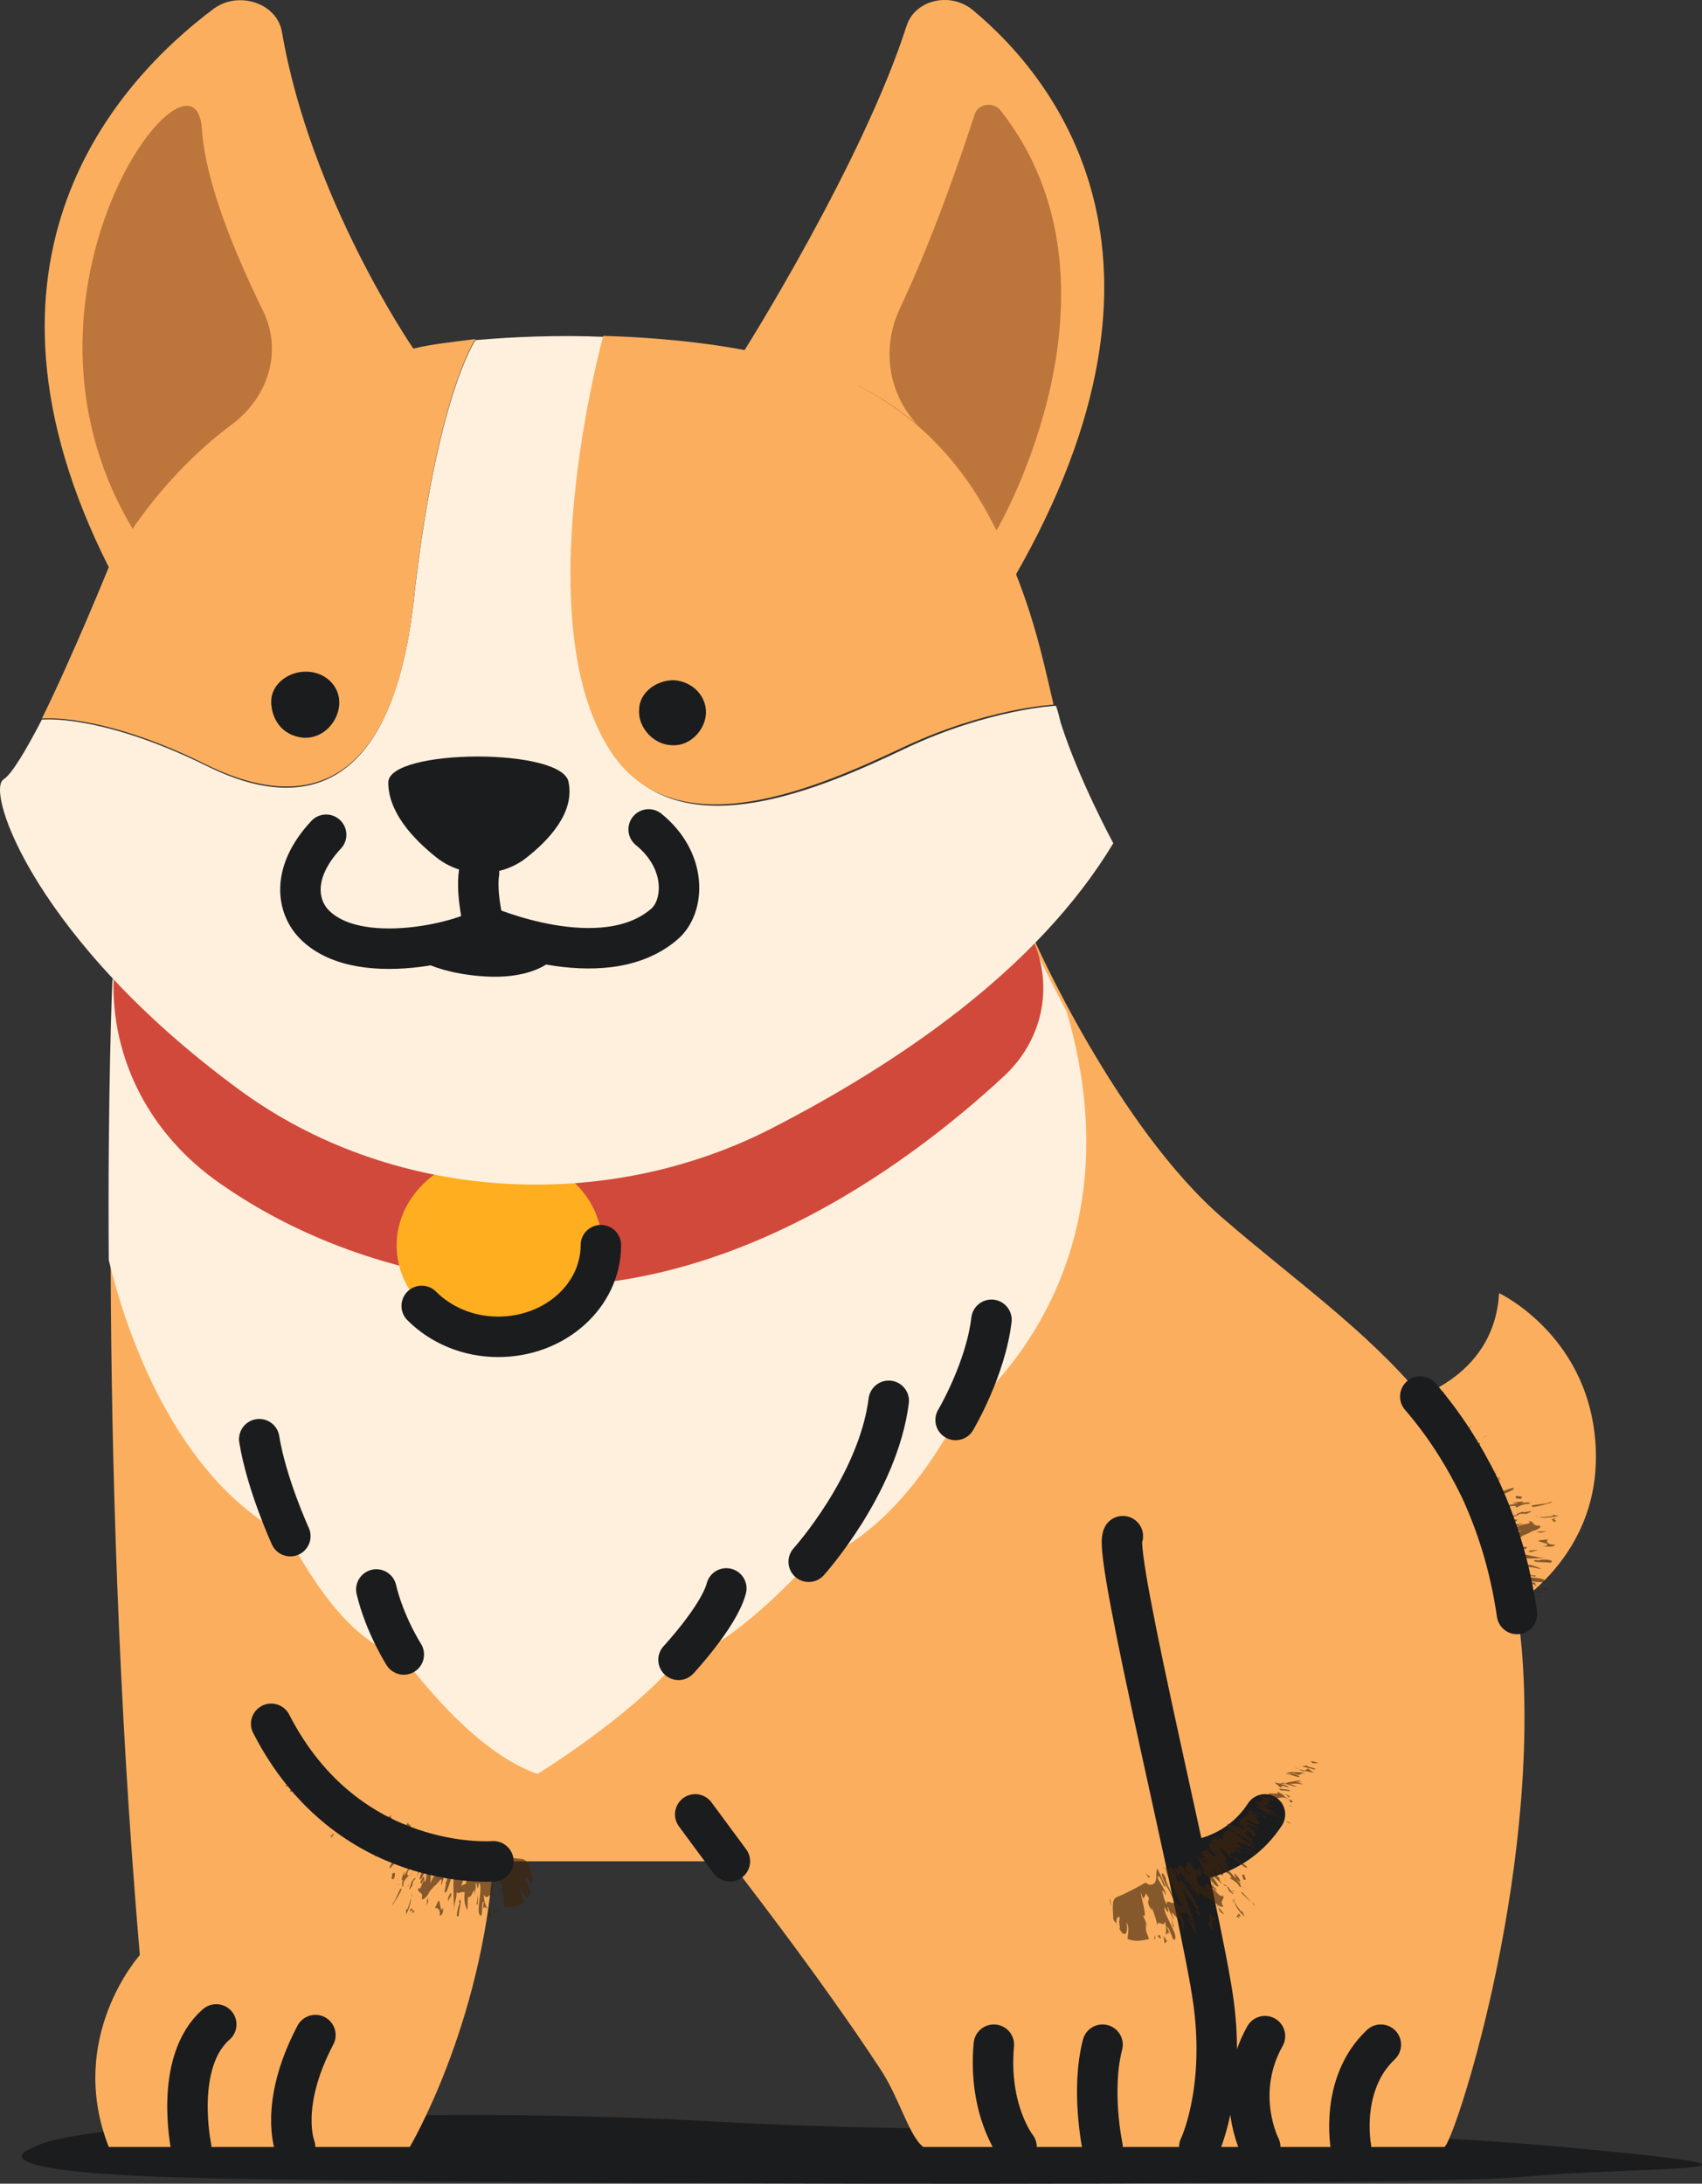 <svg width="53" height="68" viewBox="0 0 53 68" fill="none" xmlns="http://www.w3.org/2000/svg">
<rect x="0" y="0" width="53" height="68" fill="#333333" stroke="none"/>
<path d="M1.081 66.857C1.081 66.857 -1.188 67.554 5.023 67.787C11.235 68.019 44.078 68.119 47.425 67.787C50.81 67.455 57.394 67.654 48.653 66.857C39.912 66.061 30.948 66.558 22.17 66.061C13.392 65.563 2.383 66.061 1.081 66.857Z" fill="#1B1C1E"/>
<path d="M43.78 43.621C43.78 43.621 46.533 42.99 46.681 40.268C46.681 40.268 49.583 41.629 49.694 45.181C49.806 48.733 46.719 50.26 46.719 50.26C46.719 50.26 42.516 47.903 43.78 43.621Z" fill="#FBAF5E"/>
<g opacity="0.62">
<path d="M46.086 47.272C46.123 47.272 46.161 47.272 46.198 47.272C46.198 47.239 46.198 47.239 46.086 47.272Z" fill="#3E240C"/>
<path d="M45.677 45.911L45.566 45.977C45.603 45.944 45.64 45.944 45.677 45.911Z" fill="#3E240C"/>
<path d="M47.537 46.807C47.574 46.807 47.574 46.774 47.611 46.774C47.574 46.807 47.574 46.807 47.537 46.807Z" fill="#3E240C"/>
<path d="M45.268 45.48C45.231 45.48 45.231 45.48 45.194 45.48C45.194 45.513 45.231 45.513 45.268 45.48Z" fill="#3E240C"/>
<path d="M46.272 48.135C46.681 48.069 46.309 48.168 46.719 48.135C46.607 48.102 46.57 48.102 46.756 48.069C46.979 48.069 46.756 48.135 47.091 48.102L46.942 48.069C47.128 48.036 47.388 48.036 47.351 48.002C46.867 48.036 47.5 47.836 47.425 47.803H47.462L47.686 47.704C47.686 47.704 47.686 47.704 47.723 47.704C47.686 47.704 47.686 47.704 47.648 47.704C47.872 47.637 48.02 47.571 47.946 47.505C47.686 47.538 47.797 47.339 47.574 47.372C47.648 47.372 47.648 47.405 47.611 47.438L47.277 47.505C47.277 47.438 47.574 47.438 47.351 47.438C46.905 47.538 47.351 47.504 47.314 47.538C47.202 47.538 47.128 47.538 47.053 47.538C47.053 47.604 46.905 47.704 47.388 47.67C47.314 47.704 47.128 47.737 47.053 47.704C47.314 47.704 46.83 47.77 47.053 47.77C46.644 47.803 46.83 47.704 46.57 47.704C46.867 47.571 46.57 47.571 46.458 47.505C46.756 47.438 47.016 47.438 47.202 47.372C47.388 47.272 47.016 47.339 46.83 47.339C46.905 47.272 47.314 47.206 47.314 47.139H47.537C47.946 46.973 47.351 47.139 47.425 47.073C47.314 47.106 47.202 47.139 47.239 47.172C47.091 47.206 47.016 47.206 46.979 47.172C46.756 47.206 46.57 47.272 46.644 47.172C46.905 47.139 46.83 47.073 46.942 47.04H47.016C46.905 47.04 46.942 46.973 46.905 46.973H46.979C46.867 46.973 46.57 47.04 46.607 47.007C46.719 46.973 47.091 46.907 47.016 46.907C47.202 46.874 47.239 46.907 47.202 46.973C47.239 46.907 47.537 46.807 47.574 46.84C47.797 46.774 47.463 46.807 47.537 46.774C47.463 46.807 47.388 46.807 47.314 46.84C47.611 46.741 47.314 46.741 47.091 46.807H47.277C47.016 46.874 46.83 46.874 46.719 46.94C47.091 46.807 46.495 46.874 46.793 46.741L46.607 46.84C46.681 46.708 46.198 46.774 46.086 46.741C46.235 46.708 46.644 46.575 46.533 46.675C46.57 46.575 46.942 46.509 47.128 46.376C47.239 46.243 46.719 46.475 46.57 46.509L46.681 46.542C46.161 46.675 46.681 46.343 46.347 46.376C46.458 46.309 46.421 46.376 46.495 46.343C46.719 46.21 46.421 46.309 46.309 46.343C46.347 46.276 46.421 46.177 46.719 46.077C46.756 46.011 46.533 46.177 46.421 46.177L46.495 46.143L46.123 46.243C46.198 46.177 46.309 46.044 46.607 45.878C46.495 45.812 45.938 46.177 45.789 46.177C45.9 46.077 46.012 46.077 46.123 46.011L46.049 45.977C46.384 45.845 46.272 45.944 46.644 45.778C46.235 45.911 46.495 45.778 46.198 45.845L46.161 45.878C45.9 45.977 46.012 45.812 45.938 45.812C46.086 45.745 46.161 45.778 46.235 45.778C46.347 45.679 46.123 45.612 45.789 45.778C45.826 45.712 45.9 45.612 46.086 45.546C46.086 45.446 45.603 45.778 45.64 45.679L45.863 45.513C46.123 45.214 45.417 45.579 45.677 45.28L45.38 45.48C45.491 45.38 45.528 45.314 45.603 45.214L45.714 45.181C45.938 44.982 45.454 45.314 45.603 45.148C45.528 45.214 45.343 45.38 45.268 45.446C45.566 45.48 45.268 45.878 45.677 45.845C45.714 45.812 45.752 45.778 45.789 45.745C45.714 45.812 45.826 45.778 45.677 45.878H45.64C45.752 45.878 45.38 46.11 45.417 46.143C45.64 46.044 45.38 46.276 45.714 46.044L45.491 46.177C45.64 46.11 45.789 46.011 45.863 46.011C45.863 46.044 45.714 46.143 45.603 46.143C45.528 46.309 45.64 46.409 45.826 46.475L45.64 46.509C45.566 46.575 46.012 46.475 45.528 46.641C45.752 46.608 45.454 46.84 45.938 46.641C45.491 46.874 45.789 46.84 45.9 46.907C46.309 46.741 46.049 46.94 46.235 46.874C45.9 46.973 45.863 46.907 45.677 47.007C46.198 46.907 45.38 47.339 46.235 47.106C46.198 47.139 46.161 47.139 46.123 47.139C46.123 47.139 45.975 47.206 45.975 47.239C46.123 47.206 46.198 47.139 46.235 47.172C46.198 47.206 45.975 47.272 45.863 47.305C46.086 47.305 46.198 47.372 46.533 47.305C46.458 47.339 46.272 47.405 46.198 47.405C46.495 47.438 46.161 47.505 46.347 47.571C46.309 47.538 45.975 47.637 46.123 47.538C45.64 47.67 46.235 47.67 46.012 47.77L46.347 47.737C46.421 47.77 46.123 47.836 45.975 47.803C45.789 47.903 45.975 47.903 46.012 47.969C45.975 47.969 45.9 47.969 45.938 47.969V48.036C46.012 48.036 46.198 48.036 46.384 48.036C46.272 48.202 46.161 48.202 46.272 48.135Z" fill="#3E240C"/>
<path d="M47.611 47.073C47.537 47.106 47.5 47.106 47.5 47.139C47.537 47.106 47.574 47.073 47.611 47.073Z" fill="#3E240C"/>
<path d="M47.053 49.031C47.537 49.031 46.979 48.965 47.09 48.932C47.165 48.965 47.462 48.965 47.574 48.965C46.942 48.899 47.686 48.899 47.574 48.799C47.797 48.799 47.797 48.832 48.02 48.865C47.872 48.799 47.76 48.733 47.425 48.7C47.425 48.6 47.537 48.533 47.462 48.5C47.611 48.567 47.797 48.5 48.132 48.533C47.723 48.467 47.239 48.334 46.719 48.301C47.09 48.268 47.128 48.235 47.5 48.235C47.723 48.102 47.128 48.235 47.239 48.135L47.165 48.202C47.053 48.168 46.681 48.202 46.421 48.202L46.495 48.301C46.235 48.334 46.272 48.268 46.198 48.235C45.863 48.235 45.975 48.301 45.714 48.334C45.938 48.334 45.863 48.367 45.975 48.401H45.826C45.677 48.467 46.049 48.467 46.049 48.5C46.012 48.5 45.975 48.5 45.938 48.5C46.086 48.5 46.309 48.5 46.347 48.533V48.5C46.681 48.533 46.905 48.6 47.276 48.533L47.165 48.666C46.793 48.666 46.235 48.666 46.161 48.6H46.012C45.789 48.633 46.309 48.7 46.607 48.666C47.5 48.7 46.644 48.832 47.016 48.932C46.756 48.932 46.681 48.899 46.495 48.865C46.458 48.832 46.458 48.832 46.681 48.832C46.533 48.733 45.9 48.865 45.975 48.733C46.086 48.666 46.384 48.799 46.384 48.7L45.714 48.666C45.752 48.7 45.863 48.733 45.938 48.799C46.161 48.899 46.161 48.998 46.123 49.065C46.086 49.131 45.975 49.164 45.975 49.164C46.012 49.463 46.049 49.795 46.012 50.127C46.086 50.26 46.049 50.26 46.644 50.492C46.793 50.525 46.756 50.426 46.979 50.525C46.756 50.459 46.644 50.359 46.681 50.326C46.905 50.392 46.793 50.392 46.83 50.392H46.867C46.979 50.426 47.053 50.459 47.053 50.492C47.425 50.525 47.388 50.359 46.942 50.193C47.202 50.193 47.314 50.326 47.462 50.392C47.686 50.227 47.686 50.06 47.76 49.861C47.351 49.795 47.5 49.795 47.202 49.728H47.351C47.276 49.728 46.979 49.662 46.905 49.695C47.276 49.629 46.347 49.496 46.161 49.397L46.384 49.43C46.347 49.363 46.347 49.363 46.235 49.297C46.681 49.231 46.309 49.397 46.83 49.397L46.756 49.363C46.979 49.397 47.351 49.463 47.5 49.496C47.165 49.363 47.648 49.363 47.388 49.231C47.648 49.264 47.834 49.363 47.834 49.397C47.872 49.363 47.686 49.264 47.909 49.297L47.611 49.264C47.574 49.197 47.909 49.297 48.095 49.264C48.206 49.065 47.239 49.164 47.053 49.031Z" fill="#3E240C"/>
<path d="M47.091 47.505C47.053 47.537 47.091 47.537 47.128 47.537C47.128 47.537 47.128 47.505 47.091 47.505Z" fill="#3E240C"/>
<path d="M48.169 47.67C48.02 47.704 48.02 47.67 47.834 47.704C47.946 47.704 47.946 47.77 48.169 47.67Z" fill="#3E240C"/>
<path d="M44.822 43.156C44.747 43.222 44.673 43.255 44.636 43.322L44.747 43.289L44.822 43.156Z" fill="#3E240C"/>
<path d="M44.71 43.488L44.673 43.621L44.971 43.355C44.933 43.289 44.785 43.521 44.71 43.488Z" fill="#3E240C"/>
<path d="M44.71 43.753L44.636 43.82C44.673 43.787 44.71 43.753 44.71 43.753Z" fill="#3E240C"/>
<path d="M44.822 43.621L45.045 43.421L44.822 43.521V43.621C44.747 43.654 44.747 43.72 44.71 43.753L44.859 43.621C44.859 43.621 44.822 43.654 44.822 43.621Z" fill="#3E240C"/>
<path d="M44.896 43.654C44.896 43.621 44.933 43.621 44.933 43.587C44.933 43.621 44.896 43.654 44.896 43.654Z" fill="#3E240C"/>
<path d="M44.673 44.152C44.747 44.052 44.859 43.986 44.971 43.886C45.008 43.753 44.71 44.085 44.747 43.953C44.971 43.853 44.822 43.82 44.933 43.687C44.747 43.853 44.636 44.019 44.673 44.152L44.785 43.986C44.785 44.019 44.71 44.085 44.673 44.152Z" fill="#3E240C"/>
<path d="M45.231 44.019L45.008 44.185C45.082 44.085 45.045 44.052 45.231 43.853C45.194 43.853 45.082 43.953 45.008 43.986C45.082 43.886 45.157 43.787 45.008 43.919C44.971 44.118 44.896 44.152 44.933 44.285C44.896 44.318 44.896 44.318 44.896 44.285L44.859 44.417C45.045 44.185 45.156 44.218 45.231 44.019Z" fill="#3E240C"/>
<path d="M45.157 44.251C45.119 44.218 44.896 44.384 44.785 44.517L45.008 44.45C45.008 44.417 44.971 44.417 45.157 44.251Z" fill="#3E240C"/>
<path d="M45.231 44.285C45.156 44.384 44.933 44.617 45.157 44.45C45.082 44.45 45.417 44.185 45.231 44.285Z" fill="#3E240C"/>
<path d="M45.305 44.716L45.38 44.517C45.64 44.251 45.491 44.484 45.64 44.384C45.64 44.285 45.566 44.384 45.343 44.484C45.343 44.45 45.157 44.55 45.082 44.583C45.38 44.517 44.748 45.081 45.305 44.716Z" fill="#3E240C"/>
<path d="M45.417 44.351L45.305 44.45L45.417 44.384V44.351Z" fill="#3E240C"/>
<path d="M45.194 45.148C44.896 45.446 45.454 45.081 45.38 45.247C45.343 45.247 45.343 45.28 45.268 45.314H45.343L45.268 45.38C45.454 45.214 45.603 45.214 45.789 45.114C45.975 44.915 45.529 45.28 45.715 45.048C45.826 44.982 45.975 44.882 46.049 44.849C45.938 44.882 45.789 44.982 45.677 45.048C45.64 45.048 45.752 44.948 45.826 44.882C45.677 44.948 45.38 45.181 45.417 45.081C45.566 44.915 45.715 44.882 45.603 44.882C45.305 45.148 45.603 44.782 45.38 44.948C45.417 44.849 45.566 44.683 45.677 44.583C45.417 44.782 45.194 44.915 45.082 44.948L45.343 44.849L45.082 45.114C45.194 45.015 45.194 45.081 45.194 45.148Z" fill="#3E240C"/>
<path d="M46.012 44.849C46.049 44.849 46.049 44.816 46.086 44.816C46.086 44.816 46.049 44.816 46.012 44.849Z" fill="#3E240C"/>
<path d="M45.677 44.517L45.752 44.484L45.826 44.384L45.677 44.517Z" fill="#3E240C"/>
<path d="M46.272 44.716C46.272 44.683 46.161 44.782 46.161 44.782L46.31 44.683L46.272 44.716Z" fill="#3E240C"/>
<path d="M46.086 44.915L45.938 45.048L46.086 44.982V44.915Z" fill="#3E240C"/>
<path d="M46.681 46.044C46.793 45.944 46.533 46.077 46.384 46.144C46.384 46.243 46.607 46.044 46.681 46.044Z" fill="#3E240C"/>
<path d="M47.351 46.675C47.5 46.575 47.239 46.608 47.239 46.575C47.128 46.641 47.239 46.675 47.351 46.675Z" fill="#3E240C"/>
<path d="M48.355 46.774C48.281 46.774 48.206 46.774 48.206 46.807L47.723 46.874C47.574 47.007 48.169 46.84 48.355 46.774Z" fill="#3E240C"/>
<path d="M48.541 47.206L48.355 47.172V47.206C48.169 47.239 48.058 47.239 47.909 47.239C48.02 47.272 48.206 47.272 48.541 47.206Z" fill="#3E240C"/>
<path d="M47.797 47.205C47.797 47.205 47.835 47.205 47.797 47.205C47.909 47.205 47.946 47.173 47.797 47.205Z" fill="#3E240C"/>
<path d="M47.834 47.238C47.872 47.238 47.872 47.238 47.872 47.238C47.872 47.238 47.872 47.206 47.834 47.238C47.797 47.238 47.76 47.238 47.834 47.238Z" fill="#3E240C"/>
<path d="M48.318 47.305L48.392 47.405L48.467 47.339C48.206 47.372 48.653 47.239 48.318 47.305Z" fill="#3E240C"/>
<path d="M48.206 47.936L47.909 47.969C47.872 48.036 48.467 48.069 48.02 48.168C48.206 48.135 48.355 48.202 48.43 48.102C48.169 48.102 48.132 48.002 48.206 47.936Z" fill="#3E240C"/>
<path d="M47.834 48.268C47.76 48.268 47.686 48.268 47.611 48.301C47.574 48.334 47.723 48.334 47.834 48.334C47.425 48.334 48.058 48.268 47.834 48.268Z" fill="#3E240C"/>
<path d="M47.872 48.6C47.872 48.567 47.834 48.567 47.76 48.6C47.797 48.666 48.095 48.633 48.281 48.666C48.467 48.567 48.02 48.533 47.872 48.6Z" fill="#3E240C"/>
<path d="M45.752 48.998C46.012 48.998 45.975 48.965 45.863 48.965C45.938 48.965 45.863 48.998 45.752 48.998Z" fill="#3E240C"/>
<path d="M47.797 49.098L47.834 49.065L47.462 49.031L47.797 49.098Z" fill="#3E240C"/>
<path d="M47.946 49.463L48.206 49.529L48.169 49.463H47.946Z" fill="#3E240C"/>
<path d="M47.872 49.529V49.596H47.983C48.058 49.563 47.872 49.563 47.872 49.529Z" fill="#3E240C"/>
<path d="M47.909 49.728C47.872 49.728 47.946 49.728 47.983 49.728L47.834 49.662L47.909 49.728Z" fill="#3E240C"/>
<path d="M46.198 50.293C45.975 50.227 46.086 50.293 46.049 50.26C46.086 50.293 46.421 50.359 46.198 50.293Z" fill="#3E240C"/>
</g>
<path d="M3.573 30.509C3.573 30.509 2.978 44.816 4.354 60.882C4.354 60.882 2.048 63.438 3.387 66.857C3.387 66.857 11.681 66.857 12.76 66.857C12.76 66.857 14.992 63.106 15.364 57.961H22.728C22.728 57.961 25.481 61.48 27.415 64.434C28.01 65.33 28.307 66.525 28.754 66.857C28.754 66.857 44.71 66.857 44.971 66.857C45.231 66.857 47.983 58.559 47.388 51.355C47.351 50.99 47.314 50.625 47.277 50.26C47.053 48.733 46.644 47.471 46.124 46.343C45.603 45.28 45.008 44.351 44.264 43.488C42.553 41.43 40.321 39.87 38.09 37.944C34.779 35.089 32.213 29.28 32.213 29.28C32.213 29.28 33.254 27.355 22.059 26.89C10.863 26.459 4.131 27.886 3.573 30.509Z" fill="#FBAF5E"/>
<path d="M22.728 57.961L21.649 56.5" stroke="#1B1C1E" stroke-width="1.26" stroke-miterlimit="10" stroke-linecap="round" stroke-linejoin="round"/>
<path d="M29.758 44.218C27.564 48.235 25.183 48.666 25.183 48.666C22.393 51.654 21.092 51.72 21.092 51.72C19.604 53.48 16.74 55.239 16.74 55.239C14.582 54.509 12.5 51.521 12.5 51.521C10.64 51.222 9.003 47.87 9.003 47.87C5.395 46.044 3.87 41.264 3.387 39.239C3.35 33.928 3.499 30.542 3.499 30.542C4.094 27.952 10.789 26.492 21.984 26.957C33.18 27.421 32.138 29.347 32.138 29.347C32.138 29.347 32.547 30.243 33.217 31.504C35.709 40.069 29.758 44.218 29.758 44.218Z" fill="#FFF0DD"/>
<path d="M32.176 29.28C32.808 30.741 32.473 32.401 31.246 33.529C28.233 36.318 22.17 40.832 15.14 39.936C11.458 39.471 8.743 38.177 6.846 36.849C4.652 35.322 3.461 32.965 3.536 30.475C4.131 27.886 10.826 26.425 22.021 26.89C33.217 27.355 32.176 29.28 32.176 29.28Z" fill="#D1493B"/>
<path d="M18.748 38.774C18.748 37.181 17.298 35.919 15.55 35.919C13.801 35.919 12.351 37.214 12.351 38.774C12.351 39.504 12.648 40.168 13.169 40.666C13.764 41.264 14.62 41.629 15.55 41.629C17.298 41.629 18.748 40.367 18.748 38.774Z" fill="#FFAE1F"/>
<path d="M13.132 40.666C13.727 41.264 14.582 41.629 15.512 41.629C17.298 41.629 18.711 40.334 18.711 38.774" stroke="#1B1C1E" stroke-width="1.26" stroke-miterlimit="10" stroke-linecap="round" stroke-linejoin="round"/>
<path d="M23.174 10.923C23.174 10.923 26.857 5.081 28.233 0.799C28.493 0.002 29.572 -0.264 30.279 0.301C32.957 2.525 37.457 8.234 31.283 18.492C31.32 18.492 22.765 15.637 23.174 10.923Z" fill="#FBAF5E"/>
<path d="M31.06 16.467C30.502 15.405 29.795 14.342 28.791 13.446C27.675 12.45 27.415 10.923 28.01 9.629C29.051 7.438 29.944 4.815 30.353 3.554C30.465 3.222 30.948 3.156 31.171 3.454C35.449 8.932 31.06 16.467 31.06 16.467Z" fill="#BC763C"/>
<path d="M31.06 16.467C30.688 17.164 24.551 14.973 26.559 12.251C26.596 12.185 26.671 12.085 26.745 12.019C28.865 13.081 30.167 14.741 31.06 16.467Z" fill="#BC763C"/>
<path d="M34.668 26.259C32.287 30.21 27.935 33.131 23.993 35.156C18.711 37.845 12.128 37.38 7.441 33.928C1.155 29.313 -0.481 24.633 0.114 24.268C0.374 24.102 0.821 23.338 1.304 22.409C1.304 22.409 3.127 22.21 6.474 23.869C9.784 25.496 12.239 24.235 12.872 18.791C13.578 12.351 14.806 10.591 14.806 10.591C15.959 10.492 17.372 10.425 18.86 10.492C18.86 10.492 16.294 19.654 19.232 23.637C21.278 26.425 25.555 24.567 28.196 23.305C30.799 22.077 32.882 21.977 32.882 21.977C32.957 22.176 32.994 22.376 33.031 22.508C33.589 24.268 34.668 26.259 34.668 26.259Z" fill="#FFF0DD"/>
<path d="M12.872 10.857C13.392 10.724 14.025 10.658 14.806 10.558C14.806 10.558 13.578 12.317 12.872 18.757C12.277 24.168 9.822 25.463 6.474 23.836C3.164 22.176 1.304 22.376 1.304 22.376C2.271 20.417 3.387 17.662 3.387 17.662C-1.448 8.068 3.647 2.525 6.66 0.268C7.441 -0.297 8.631 0.102 8.78 0.998C9.673 6.209 12.872 10.857 12.872 10.857Z" fill="#FBAF5E"/>
<path d="M32.808 21.944C32.808 21.944 30.725 22.044 28.121 23.272C25.518 24.5 21.24 26.392 19.157 23.604C16.256 19.62 18.785 10.459 18.785 10.459C20.98 10.525 23.286 10.79 25.146 11.388C25.555 11.521 25.927 11.654 26.299 11.82C26.41 11.886 26.559 11.919 26.671 11.986C28.791 13.048 30.13 14.707 30.985 16.434C31.246 16.898 31.432 17.363 31.618 17.828C32.287 19.488 32.585 21.015 32.808 21.944Z" fill="#FBAF5E"/>
<path d="M16.331 26.757C15.512 27.355 14.359 27.322 13.578 26.691C12.871 26.127 12.091 25.297 12.091 24.367C12.091 23.305 17.558 23.272 17.707 24.367C17.893 25.297 17.112 26.16 16.331 26.757Z" fill="#1B1C1E"/>
<path d="M10.566 21.878C10.566 22.409 10.119 23.006 9.45 22.973C8.743 22.907 8.445 22.342 8.445 21.845C8.445 21.313 8.966 20.915 9.524 20.915C10.119 20.915 10.566 21.347 10.566 21.878Z" fill="#1B1C1E"/>
<path d="M21.984 22.177C21.984 22.708 21.501 23.239 20.943 23.206C20.348 23.206 19.864 22.641 19.901 22.11C19.901 21.579 20.422 21.181 20.98 21.181C21.538 21.214 21.984 21.645 21.984 22.177Z" fill="#1B1C1E"/>
<path d="M7.181 13.247C5.805 14.276 4.763 15.537 4.131 16.467C-0.295 9.098 6.065 0.766 6.288 4.019C6.4 5.712 7.33 7.902 8.148 9.595C8.817 10.857 8.408 12.351 7.181 13.247Z" fill="#BC763C"/>
<g opacity="0.62">
<path d="M13.132 57.463C13.132 57.496 13.095 57.529 13.095 57.563C13.095 57.563 13.132 57.529 13.132 57.463Z" fill="#3E240C"/>
<path d="M11.719 56.865L11.793 56.766C11.793 56.799 11.756 56.832 11.719 56.865Z" fill="#3E240C"/>
<path d="M12.834 58.293C12.834 58.326 12.834 58.359 12.797 58.459L12.834 58.293Z" fill="#3E240C"/>
<path d="M12.425 58.658C12.425 58.691 12.388 58.691 12.388 58.724C12.388 58.691 12.388 58.691 12.425 58.658Z" fill="#3E240C"/>
<path d="M14.508 57.596C14.508 57.563 14.508 57.563 14.508 57.563C14.545 57.563 14.508 57.563 14.508 57.596Z" fill="#3E240C"/>
<path d="M14.471 57.961C14.508 57.994 14.471 57.994 14.471 57.961V57.961Z" fill="#3E240C"/>
<path d="M14.545 57.43C14.545 57.463 14.545 57.496 14.545 57.529C14.545 57.496 14.508 57.496 14.545 57.43Z" fill="#3E240C"/>
<path d="M13.169 57.43C13.169 57.463 13.132 57.463 13.132 57.496C13.169 57.463 13.169 57.43 13.169 57.43Z" fill="#3E240C"/>
<path d="M11.347 56.434C11.347 56.401 11.347 56.401 11.347 56.368C11.384 56.368 11.384 56.401 11.347 56.434Z" fill="#3E240C"/>
<path d="M14.062 57.762C13.913 58.127 14.099 57.795 13.987 58.127C13.987 58.027 13.987 57.994 13.913 58.16C13.876 58.359 13.987 58.16 13.876 58.459V58.326C13.802 58.459 13.764 58.724 13.727 58.691C13.839 58.26 13.541 58.824 13.504 58.724V58.758L13.355 58.924C13.355 58.924 13.355 58.924 13.355 58.957C13.355 58.924 13.355 58.924 13.392 58.89C13.281 59.09 13.169 59.189 13.132 59.123C13.206 58.89 12.983 58.99 13.02 58.758C13.02 58.824 13.02 58.824 13.095 58.791L13.206 58.525C13.169 58.525 13.095 58.791 13.095 58.592C13.281 58.227 13.169 58.625 13.244 58.592C13.281 58.492 13.281 58.426 13.281 58.359C13.355 58.359 13.467 58.26 13.392 58.658C13.43 58.592 13.504 58.426 13.504 58.392C13.467 58.625 13.616 58.193 13.578 58.392C13.69 58.027 13.541 58.16 13.578 57.961C13.392 58.227 13.43 57.928 13.392 57.861C13.281 58.127 13.206 58.359 13.132 58.492C12.983 58.625 13.132 58.326 13.169 58.16C13.058 58.227 12.946 58.559 12.872 58.559L12.834 58.724C12.611 59.056 12.872 58.559 12.797 58.625C12.872 58.525 12.909 58.459 12.946 58.492C13.02 58.359 13.02 58.293 13.02 58.293C13.095 58.127 13.169 57.928 13.095 57.994C13.02 58.227 12.983 58.127 12.909 58.227V58.26C12.909 58.16 12.872 58.193 12.872 58.127L12.834 58.193C12.872 58.094 12.983 57.828 12.909 57.895C12.834 57.994 12.723 58.293 12.723 58.227C12.648 58.392 12.686 58.426 12.76 58.392C12.686 58.426 12.5 58.658 12.574 58.691C12.463 58.89 12.574 58.592 12.5 58.658C12.537 58.592 12.574 58.525 12.611 58.459C12.463 58.724 12.5 58.426 12.611 58.26L12.574 58.426C12.723 58.227 12.723 58.06 12.834 57.961C12.611 58.26 12.797 57.729 12.611 57.994L12.723 57.828C12.574 57.895 12.723 57.463 12.723 57.33C12.686 57.43 12.425 57.795 12.574 57.695C12.425 57.695 12.314 58.027 12.165 58.16C12.016 58.227 12.351 57.828 12.425 57.695V57.795C12.648 57.363 12.202 57.762 12.277 57.463C12.202 57.563 12.239 57.529 12.239 57.563C12.053 57.729 12.239 57.496 12.277 57.397C12.202 57.397 12.091 57.463 11.905 57.695C11.793 57.729 12.016 57.563 12.053 57.463L12.016 57.496L12.202 57.197C12.091 57.264 11.942 57.33 11.719 57.529C11.681 57.43 12.165 56.998 12.202 56.865C12.053 56.965 12.053 57.032 11.979 57.131L11.942 57.065C11.719 57.33 11.867 57.231 11.607 57.529C11.83 57.197 11.607 57.397 11.756 57.131L11.793 57.098C11.979 56.865 11.756 56.965 11.756 56.899C11.644 57.032 11.681 57.065 11.644 57.131C11.495 57.197 11.495 57.032 11.719 56.733C11.644 56.766 11.495 56.799 11.421 56.932C11.309 56.899 11.793 56.567 11.644 56.567L11.421 56.766C11.049 56.965 11.57 56.401 11.198 56.567L11.458 56.334C11.347 56.401 11.235 56.434 11.123 56.5L11.049 56.6C10.789 56.733 11.235 56.401 11.049 56.5C11.123 56.434 11.347 56.334 11.421 56.268C11.421 56.534 11.905 56.334 11.793 56.7C11.756 56.733 11.719 56.766 11.681 56.799C11.756 56.766 11.719 56.832 11.867 56.7V56.666C11.867 56.766 12.202 56.5 12.202 56.5C12.053 56.666 12.351 56.5 12.053 56.766L12.239 56.6C12.165 56.7 12.016 56.832 11.979 56.899C12.016 56.899 12.128 56.799 12.165 56.7C12.351 56.666 12.463 56.799 12.5 56.965L12.574 56.799C12.648 56.733 12.463 57.098 12.723 56.733C12.648 56.899 12.946 56.7 12.648 57.098C12.983 56.733 12.909 57.032 12.946 57.131C12.686 57.463 12.946 57.264 12.872 57.43C13.058 57.164 12.983 57.131 13.095 56.965C12.909 57.43 13.504 56.766 13.095 57.463C13.132 57.43 13.132 57.397 13.169 57.397C13.169 57.397 13.281 57.297 13.318 57.264C13.244 57.397 13.206 57.43 13.206 57.496C13.244 57.496 13.355 57.297 13.392 57.197C13.355 57.397 13.43 57.496 13.281 57.795C13.355 57.729 13.43 57.563 13.467 57.496C13.467 57.762 13.578 57.496 13.616 57.662C13.578 57.629 13.727 57.363 13.653 57.463C13.876 57.065 13.764 57.596 13.95 57.397L13.876 57.662C13.913 57.729 14.025 57.463 14.025 57.364C14.173 57.231 14.136 57.397 14.211 57.43C14.211 57.397 14.248 57.33 14.211 57.364H14.285C14.285 57.43 14.248 57.596 14.173 57.762C14.136 57.762 14.173 57.662 14.062 57.762Z" fill="#3E240C"/>
<path d="M12.686 58.758C12.723 58.691 12.76 58.658 12.76 58.658C12.723 58.724 12.686 58.758 12.686 58.758Z" fill="#3E240C"/>
<path d="M14.917 58.625C14.843 59.056 14.88 58.559 14.806 58.658C14.843 58.724 14.768 58.99 14.768 59.09C14.806 58.525 14.694 59.189 14.582 59.056C14.545 59.222 14.582 59.289 14.545 59.488C14.508 59.355 14.434 59.256 14.471 58.924C14.359 58.89 14.285 58.99 14.211 58.924C14.248 59.056 14.136 59.222 14.136 59.521C14.136 59.156 14.099 58.691 14.136 58.227C14.025 58.559 14.025 58.592 13.913 58.89C13.727 59.09 13.987 58.559 13.839 58.625L13.913 58.592C13.913 58.492 13.987 58.16 14.062 57.928L14.173 57.994C14.248 57.762 14.173 57.795 14.173 57.729C14.248 57.463 14.285 57.563 14.359 57.33C14.322 57.529 14.359 57.463 14.359 57.563L14.396 57.43C14.471 57.297 14.434 57.629 14.471 57.629C14.471 57.596 14.508 57.563 14.508 57.563C14.471 57.695 14.471 57.861 14.471 57.928V57.895C14.434 58.193 14.508 58.392 14.359 58.724L14.508 58.658C14.582 58.326 14.657 57.828 14.62 57.762L14.657 57.629C14.731 57.463 14.731 57.895 14.62 58.193C14.508 58.99 14.806 58.26 14.843 58.592C14.88 58.392 14.843 58.293 14.843 58.127C14.806 58.094 14.806 58.094 14.768 58.26C14.694 58.127 14.917 57.596 14.806 57.629C14.731 57.729 14.806 57.994 14.694 57.994L14.768 57.397C14.806 57.43 14.843 57.529 14.88 57.596C14.954 57.795 15.066 57.828 15.14 57.795C15.215 57.762 15.252 57.695 15.252 57.695C15.587 57.795 15.959 57.861 16.294 57.895C16.405 57.961 16.442 57.928 16.591 58.525C16.591 58.658 16.517 58.592 16.554 58.791C16.517 58.559 16.442 58.459 16.368 58.492C16.368 58.724 16.442 58.592 16.442 58.658C16.479 58.758 16.479 58.857 16.517 58.857C16.479 59.189 16.294 59.123 16.219 58.724C16.182 58.957 16.294 59.056 16.331 59.222C16.108 59.388 15.921 59.388 15.698 59.388C15.698 58.99 15.661 59.156 15.661 58.89L15.624 59.023C15.624 58.957 15.624 58.691 15.661 58.625C15.512 58.924 15.55 58.094 15.475 57.928V58.127C15.401 58.094 15.401 58.094 15.364 57.961C15.215 58.326 15.438 58.027 15.364 58.525L15.326 58.459C15.326 58.658 15.326 58.99 15.364 59.123C15.289 58.791 15.178 59.256 15.066 58.99C15.066 59.222 15.14 59.388 15.178 59.422C15.14 59.455 15.066 59.289 15.029 59.488L15.066 59.222C14.992 59.189 15.029 59.488 14.992 59.654C14.768 59.654 15.066 58.791 14.917 58.625Z" fill="#3E240C"/>
<path d="M13.243 58.392C13.281 58.392 13.281 58.392 13.281 58.425L13.243 58.392Z" fill="#3E240C"/>
<path d="M13.355 58.99C13.355 59.023 13.318 59.056 13.318 59.09C13.318 59.056 13.355 59.023 13.355 58.99Z" fill="#3E240C"/>
<path d="M13.243 59.355C13.318 59.256 13.281 59.222 13.318 59.09C13.318 59.189 13.392 59.189 13.243 59.355Z" fill="#3E240C"/>
<path d="M8.855 55.637C8.929 55.604 9.003 55.505 9.078 55.505L9.003 55.604L8.855 55.637Z" fill="#3E240C"/>
<path d="M9.227 55.604H9.375L9.041 55.803C8.966 55.737 9.264 55.67 9.227 55.604Z" fill="#3E240C"/>
<path d="M9.524 55.637L9.598 55.571C9.561 55.604 9.561 55.637 9.524 55.637Z" fill="#3E240C"/>
<path d="M9.375 55.737L9.115 55.903L9.264 55.737H9.375C9.45 55.67 9.487 55.67 9.524 55.67L9.338 55.803C9.375 55.737 9.413 55.704 9.375 55.737Z" fill="#3E240C"/>
<path d="M9.375 55.803C9.338 55.803 9.338 55.836 9.301 55.836C9.338 55.803 9.375 55.803 9.375 55.803Z" fill="#3E240C"/>
<path d="M9.97 55.67C9.859 55.704 9.747 55.803 9.636 55.87C9.487 55.87 9.896 55.67 9.747 55.67C9.598 55.837 9.561 55.737 9.412 55.77C9.673 55.67 9.859 55.604 9.97 55.604L9.822 55.704C9.784 55.737 9.896 55.67 9.97 55.67Z" fill="#3E240C"/>
<path d="M9.747 56.135L9.97 55.969C9.859 56.036 9.822 55.969 9.561 56.102C9.598 56.069 9.673 56.002 9.747 55.936C9.598 56.002 9.487 56.036 9.673 55.903C9.896 55.903 9.933 55.837 10.082 55.903C10.119 55.87 10.119 55.87 10.119 55.87L10.305 55.837C9.933 56.002 9.97 56.102 9.747 56.135Z" fill="#3E240C"/>
<path d="M9.97 56.135C9.933 56.069 10.156 55.936 10.342 55.87L10.231 56.069C10.194 56.036 10.194 55.969 9.97 56.135Z" fill="#3E240C"/>
<path d="M10.045 56.168C10.194 56.102 10.491 55.969 10.268 56.135C10.231 56.102 9.896 56.334 10.045 56.168Z" fill="#3E240C"/>
<path d="M10.491 56.334L10.268 56.368C9.933 56.534 10.194 56.467 10.082 56.6C9.97 56.567 10.082 56.534 10.231 56.368C10.194 56.368 10.342 56.235 10.417 56.168C10.231 56.368 11.012 55.903 10.491 56.334Z" fill="#3E240C"/>
<path d="M10.045 56.368L10.156 56.301L10.119 56.401L10.045 56.368Z" fill="#3E240C"/>
<path d="M10.975 56.301C11.347 56.102 10.863 56.534 11.049 56.467C11.049 56.434 11.086 56.434 11.123 56.401V56.467L11.198 56.401C10.975 56.567 10.937 56.666 10.826 56.799C10.566 56.932 11.049 56.6 10.789 56.733C10.714 56.799 10.566 56.932 10.491 56.998C10.566 56.899 10.677 56.799 10.789 56.7C10.789 56.666 10.677 56.766 10.603 56.799C10.677 56.666 11.012 56.467 10.863 56.467C10.64 56.567 10.603 56.7 10.603 56.567C10.975 56.368 10.491 56.534 10.714 56.368C10.603 56.368 10.38 56.5 10.268 56.567C10.528 56.401 10.714 56.202 10.789 56.135L10.64 56.368L10.975 56.168C10.826 56.301 10.9 56.301 10.975 56.301Z" fill="#3E240C"/>
<path d="M10.491 56.965C10.491 56.998 10.454 56.998 10.454 57.032C10.454 57.032 10.454 56.998 10.491 56.965Z" fill="#3E240C"/>
<path d="M10.194 56.633L10.119 56.666L10.045 56.733L10.194 56.633Z" fill="#3E240C"/>
<path d="M10.305 57.164C10.305 57.164 10.38 57.098 10.417 57.098L10.305 57.231V57.164Z" fill="#3E240C"/>
<path d="M10.566 57.065L10.752 56.965L10.64 57.065H10.566Z" fill="#3E240C"/>
<path d="M11.719 57.795C11.607 57.861 11.756 57.695 11.867 57.529C11.979 57.529 11.756 57.695 11.719 57.795Z" fill="#3E240C"/>
<path d="M12.277 58.492C12.128 58.592 12.239 58.392 12.202 58.359C12.314 58.26 12.314 58.359 12.277 58.492Z" fill="#3E240C"/>
<path d="M12.202 59.355C12.239 59.289 12.239 59.222 12.276 59.222L12.462 58.824C12.611 58.724 12.314 59.189 12.202 59.355Z" fill="#3E240C"/>
<path d="M12.648 59.621V59.455H12.686C12.76 59.289 12.76 59.222 12.797 59.09C12.797 59.156 12.797 59.322 12.648 59.621Z" fill="#3E240C"/>
<path d="M12.797 58.957C12.797 58.957 12.797 58.99 12.797 58.957C12.76 59.023 12.723 59.09 12.797 58.957Z" fill="#3E240C"/>
<path d="M12.834 59.023C12.834 59.056 12.834 59.056 12.834 59.056C12.797 59.023 12.797 59.023 12.834 59.023C12.797 58.957 12.834 58.924 12.834 59.023Z" fill="#3E240C"/>
<path d="M12.797 59.422L12.909 59.521L12.834 59.587C12.909 59.322 12.685 59.687 12.797 59.422Z" fill="#3E240C"/>
<path d="M13.541 59.422L13.653 59.189C13.727 59.156 13.69 59.72 13.839 59.322C13.764 59.455 13.839 59.621 13.69 59.654C13.727 59.455 13.615 59.388 13.541 59.422Z" fill="#3E240C"/>
<path d="M13.95 59.156C13.95 59.09 13.988 59.023 14.025 58.957C14.062 58.924 14.062 59.056 14.025 59.156C14.099 58.824 13.913 59.355 13.95 59.156Z" fill="#3E240C"/>
<path d="M14.322 59.256C14.285 59.256 14.285 59.222 14.322 59.156C14.396 59.189 14.285 59.455 14.285 59.654C14.173 59.787 14.248 59.388 14.322 59.256Z" fill="#3E240C"/>
<path d="M15.14 57.463C15.103 57.662 15.066 57.629 15.066 57.563C15.066 57.629 15.103 57.563 15.14 57.463Z" fill="#3E240C"/>
<path d="M14.88 59.289L14.843 59.322L14.88 58.99V59.289Z" fill="#3E240C"/>
<path d="M15.252 59.488L15.289 59.72L15.215 59.654L15.252 59.488Z" fill="#3E240C"/>
<path d="M15.364 59.455L15.438 59.488L15.401 59.587C15.364 59.621 15.364 59.455 15.364 59.455Z" fill="#3E240C"/>
<path d="M15.55 59.488C15.55 59.455 15.55 59.488 15.512 59.554L15.438 59.422L15.55 59.488Z" fill="#3E240C"/>
<path d="M16.48 58.094C16.442 57.861 16.48 57.994 16.48 57.961C16.48 57.994 16.517 58.293 16.48 58.094Z" fill="#3E240C"/>
</g>
<path d="M5.953 66.857C5.953 66.857 5.395 64.202 6.734 63.04" stroke="#1B1C1E" stroke-width="1.26" stroke-miterlimit="10" stroke-linecap="round" stroke-linejoin="round"/>
<path d="M9.189 66.857C9.189 66.857 8.669 65.563 9.822 63.372" stroke="#1B1C1E" stroke-width="1.26" stroke-miterlimit="10" stroke-linecap="round" stroke-linejoin="round"/>
<path d="M15.364 57.961C15.364 57.961 10.826 58.326 8.445 53.679" stroke="#1B1C1E" stroke-width="1.26" stroke-miterlimit="10" stroke-linecap="round" stroke-linejoin="round"/>
<path d="M37.346 66.857C37.346 66.857 38.164 65.164 37.792 62.376C37.42 59.587 34.63 48.367 34.965 47.836" stroke="#1B1C1E" stroke-width="1.26" stroke-miterlimit="10" stroke-linecap="round" stroke-linejoin="round"/>
<path d="M9.041 47.836C9.041 47.836 8.297 46.21 8.073 44.816" stroke="#1B1C1E" stroke-width="1.26" stroke-miterlimit="10" stroke-linecap="round" stroke-linejoin="round"/>
<path d="M12.574 51.521C12.574 51.521 11.979 50.592 11.719 49.496" stroke="#1B1C1E" stroke-width="1.26" stroke-miterlimit="10" stroke-linecap="round" stroke-linejoin="round"/>
<path d="M21.129 51.687C21.129 51.687 22.393 50.326 22.617 49.463" stroke="#1B1C1E" stroke-width="1.26" stroke-miterlimit="10" stroke-linecap="round" stroke-linejoin="round"/>
<path d="M25.183 48.633C25.183 48.633 27.34 46.243 27.675 43.621" stroke="#1B1C1E" stroke-width="1.26" stroke-miterlimit="10" stroke-linecap="round" stroke-linejoin="round"/>
<path d="M29.758 44.218C29.758 44.218 30.688 42.658 30.874 41.098" stroke="#1B1C1E" stroke-width="1.26" stroke-miterlimit="10" stroke-linecap="round" stroke-linejoin="round"/>
<path d="M31.655 66.857C31.655 66.857 30.762 65.729 30.948 63.671" stroke="#1B1C1E" stroke-width="1.26" stroke-miterlimit="10" stroke-linecap="round" stroke-linejoin="round"/>
<path d="M34.333 66.857C34.333 66.857 33.961 65.098 34.333 63.671" stroke="#1B1C1E" stroke-width="1.26" stroke-miterlimit="10" stroke-linecap="round" stroke-linejoin="round"/>
<path d="M39.243 66.857C39.243 66.857 38.387 65.198 39.391 63.405" stroke="#1B1C1E" stroke-width="1.26" stroke-miterlimit="10" stroke-linecap="round" stroke-linejoin="round"/>
<path d="M42.069 66.857C42.069 66.857 41.697 64.899 42.999 63.671" stroke="#1B1C1E" stroke-width="1.26" stroke-miterlimit="10" stroke-linecap="round" stroke-linejoin="round"/>
<path d="M15.066 28.816C15.066 28.816 18.748 30.442 20.682 28.782C21.315 28.251 21.426 26.824 20.199 25.828" stroke="#1B1C1E" stroke-width="1.26" stroke-miterlimit="10" stroke-linecap="round" stroke-linejoin="round"/>
<path d="M14.917 27.189C14.917 27.189 14.806 27.72 15.066 28.816C15.14 29.114 11.272 30.309 9.784 28.782C9.264 28.251 9.04 27.189 10.156 25.994" stroke="#1B1C1E" stroke-width="1.26" stroke-miterlimit="10" stroke-linecap="round" stroke-linejoin="round"/>
<path d="M13.578 29.446C13.578 29.446 14.099 29.712 15.14 29.778C16.256 29.845 16.703 29.479 16.703 29.479" stroke="#1B1C1E" stroke-width="1.26" stroke-miterlimit="10" stroke-linecap="round" stroke-linejoin="round"/>
<path d="M36.937 57.961C36.937 57.961 38.462 57.928 39.391 56.5" stroke="#1B1C1E" stroke-width="1.26" stroke-miterlimit="10" stroke-linecap="round" stroke-linejoin="round"/>
<path d="M47.239 50.26C47.016 48.733 46.607 47.471 46.086 46.343C45.566 45.28 44.971 44.351 44.227 43.488" stroke="#1B1C1E" stroke-width="1.26" stroke-miterlimit="10" stroke-linecap="round" stroke-linejoin="round"/>
<g opacity="0.62">
<path d="M37.569 57.795C37.606 57.828 37.606 57.861 37.643 57.895C37.643 57.895 37.643 57.861 37.569 57.795Z" fill="#3E240C"/>
<path d="M38.722 56.832L38.61 56.766C38.647 56.799 38.685 56.799 38.722 56.832Z" fill="#3E240C"/>
<path d="M38.127 58.492C38.127 58.525 38.164 58.559 38.201 58.625L38.127 58.492Z" fill="#3E240C"/>
<path d="M38.685 58.758C38.722 58.758 38.722 58.791 38.759 58.791C38.722 58.758 38.685 58.758 38.685 58.758Z" fill="#3E240C"/>
<path d="M36.304 58.293C36.304 58.293 36.304 58.26 36.267 58.26C36.304 58.26 36.304 58.26 36.304 58.293Z" fill="#3E240C"/>
<path d="M36.341 58.492C36.341 58.492 36.304 58.492 36.341 58.492V58.525C36.341 58.559 36.341 58.525 36.341 58.492Z" fill="#3E240C"/>
<path d="M36.49 60.285L36.527 60.417C36.527 60.351 36.527 60.318 36.49 60.285Z" fill="#3E240C"/>
<path d="M36.23 58.127C36.23 58.16 36.267 58.193 36.267 58.227C36.267 58.193 36.267 58.193 36.23 58.127Z" fill="#3E240C"/>
<path d="M37.532 57.762C37.569 57.795 37.569 57.795 37.569 57.795L37.532 57.762Z" fill="#3E240C"/>
<path d="M38.982 56.334C38.982 56.301 38.982 56.301 38.945 56.268C38.871 56.301 38.908 56.301 38.982 56.334Z" fill="#3E240C"/>
<path d="M36.788 58.326C37.048 58.625 36.751 58.359 36.974 58.658C36.937 58.592 36.937 58.525 37.048 58.658C37.16 58.857 36.974 58.658 37.16 58.924L37.123 58.791C37.234 58.89 37.383 59.123 37.383 59.09C37.123 58.724 37.606 59.156 37.606 59.056V59.09L37.792 59.222C37.792 59.222 37.792 59.222 37.792 59.256C37.792 59.222 37.755 59.222 37.755 59.189C37.941 59.355 38.09 59.422 38.09 59.355C37.941 59.156 38.201 59.156 38.052 58.99C38.09 59.056 38.052 59.056 37.978 59.023L37.755 58.791C37.792 58.758 37.941 58.99 37.866 58.824C37.569 58.525 37.792 58.857 37.755 58.857C37.718 58.791 37.643 58.691 37.643 58.658C37.569 58.691 37.42 58.625 37.643 58.957C37.569 58.89 37.457 58.758 37.457 58.724C37.569 58.957 37.271 58.559 37.383 58.758C37.16 58.459 37.346 58.525 37.234 58.359C37.494 58.559 37.383 58.293 37.383 58.193C37.569 58.392 37.718 58.592 37.866 58.724C38.052 58.824 37.829 58.559 37.755 58.426C37.866 58.459 38.09 58.758 38.201 58.724L38.276 58.89C38.61 59.156 38.201 58.758 38.276 58.791C38.201 58.724 38.127 58.658 38.09 58.691C37.978 58.592 37.978 58.525 37.978 58.492C37.866 58.359 37.68 58.193 37.792 58.227C37.941 58.426 37.941 58.326 38.052 58.392L38.09 58.426C38.052 58.359 38.127 58.326 38.09 58.293L38.127 58.326C38.09 58.227 37.866 58.027 37.941 58.061C38.015 58.127 38.238 58.392 38.238 58.326C38.387 58.459 38.35 58.492 38.276 58.492C38.35 58.492 38.61 58.691 38.573 58.724C38.759 58.857 38.536 58.625 38.648 58.658C38.573 58.625 38.536 58.559 38.499 58.525C38.722 58.724 38.61 58.459 38.424 58.326L38.499 58.492C38.313 58.326 38.238 58.193 38.09 58.094C38.424 58.326 38.052 57.895 38.313 58.061L38.127 57.961C38.313 57.961 37.978 57.629 37.978 57.496C38.052 57.596 38.424 57.861 38.238 57.828C38.387 57.795 38.61 58.061 38.796 58.16C38.982 58.193 38.499 57.895 38.387 57.795L38.424 57.895C38.052 57.563 38.648 57.795 38.462 57.563C38.573 57.629 38.499 57.629 38.536 57.662C38.796 57.762 38.536 57.596 38.462 57.529C38.536 57.529 38.648 57.529 38.908 57.729C39.019 57.729 38.722 57.629 38.685 57.563L38.759 57.596L38.499 57.364C38.61 57.397 38.796 57.43 39.057 57.563C39.057 57.43 38.462 57.164 38.387 57.032C38.573 57.065 38.61 57.164 38.685 57.231V57.164C38.982 57.364 38.796 57.33 39.168 57.529C38.833 57.264 39.094 57.397 38.908 57.197H38.871C38.648 57.032 38.871 57.065 38.833 56.998C38.982 57.098 38.982 57.131 39.019 57.197C39.168 57.231 39.131 57.032 38.796 56.832C38.871 56.832 39.019 56.832 39.168 56.965C39.28 56.899 38.685 56.7 38.833 56.666L39.094 56.799C39.503 56.865 38.834 56.5 39.243 56.567L38.908 56.434C39.057 56.467 39.131 56.467 39.28 56.5L39.354 56.6C39.652 56.666 39.131 56.467 39.317 56.5C39.205 56.467 38.982 56.401 38.871 56.368C38.982 56.6 38.424 56.567 38.648 56.865C38.685 56.865 38.722 56.899 38.796 56.932C38.722 56.899 38.759 56.998 38.61 56.899L38.573 56.865C38.61 56.932 38.201 56.766 38.201 56.799C38.387 56.932 38.052 56.832 38.424 56.998L38.201 56.899C38.313 56.965 38.499 57.065 38.573 57.131C38.536 57.131 38.387 57.065 38.313 56.998C38.09 57.032 38.052 57.164 38.09 57.33L37.941 57.197C37.829 57.164 38.164 57.463 37.755 57.164C37.866 57.33 37.532 57.197 37.941 57.496C37.532 57.231 37.68 57.496 37.68 57.596C38.015 57.861 37.718 57.729 37.866 57.861C37.606 57.662 37.643 57.596 37.494 57.463C37.829 57.828 37.048 57.397 37.643 57.961C37.606 57.961 37.569 57.928 37.569 57.895C37.569 57.895 37.42 57.828 37.383 57.828C37.494 57.928 37.569 57.961 37.569 58.027C37.532 58.027 37.383 57.861 37.271 57.795C37.383 57.961 37.346 58.094 37.569 58.326C37.494 58.26 37.346 58.16 37.309 58.094C37.42 58.326 37.197 58.127 37.234 58.293C37.271 58.26 37.011 58.027 37.16 58.094C36.788 57.762 37.085 58.26 36.862 58.127L37.048 58.359C37.048 58.426 36.862 58.227 36.825 58.127C36.639 58.027 36.713 58.193 36.676 58.227C36.639 58.193 36.602 58.16 36.639 58.16L36.565 58.193C36.602 58.26 36.676 58.392 36.788 58.525C36.713 58.359 36.676 58.26 36.788 58.326Z" fill="#3E240C"/>
<path d="M38.462 58.924C38.387 58.89 38.35 58.857 38.35 58.857C38.387 58.857 38.424 58.89 38.462 58.924Z" fill="#3E240C"/>
<path d="M36.267 59.388C36.49 59.787 36.304 59.289 36.379 59.388C36.379 59.455 36.49 59.687 36.565 59.787C36.341 59.256 36.676 59.853 36.713 59.72C36.825 59.886 36.788 59.919 36.862 60.119C36.862 59.953 36.899 59.853 36.751 59.587C36.825 59.554 36.974 59.587 36.974 59.521C36.974 59.654 37.123 59.787 37.234 60.052C37.123 59.687 37.011 59.256 36.825 58.824C37.048 59.123 37.085 59.123 37.234 59.422C37.495 59.554 37.085 59.123 37.234 59.156L37.16 59.123C37.123 59.023 36.937 58.724 36.788 58.525L36.713 58.625C36.565 58.426 36.639 58.426 36.639 58.359C36.49 58.094 36.453 58.227 36.341 58.027C36.453 58.193 36.379 58.16 36.416 58.26L36.341 58.16C36.23 58.06 36.379 58.359 36.341 58.359C36.304 58.326 36.304 58.293 36.304 58.293C36.379 58.426 36.453 58.592 36.453 58.625V58.592C36.602 58.857 36.602 59.09 36.862 59.355L36.676 59.322C36.527 59.023 36.267 58.559 36.304 58.492L36.23 58.359C36.081 58.227 36.267 58.658 36.416 58.89C36.788 59.621 36.267 58.99 36.341 59.322C36.23 59.123 36.23 59.023 36.193 58.89C36.193 58.857 36.23 58.857 36.304 59.023C36.341 58.857 35.932 58.426 36.081 58.426C36.193 58.492 36.193 58.758 36.304 58.758L36.044 58.193C36.007 58.227 36.007 58.326 36.007 58.426C36.007 58.658 35.895 58.691 35.821 58.691C35.746 58.691 35.672 58.625 35.672 58.625C35.374 58.791 35.077 58.957 34.742 59.09C34.668 59.189 34.63 59.156 34.668 59.754C34.705 59.886 34.779 59.82 34.779 60.019C34.742 59.787 34.779 59.687 34.854 59.687C34.891 59.886 34.816 59.787 34.854 59.853C34.854 59.953 34.891 60.052 34.854 60.052C35.002 60.351 35.151 60.251 35.077 59.853C35.188 60.052 35.114 60.185 35.114 60.384C35.412 60.484 35.56 60.417 35.783 60.384C35.635 60.019 35.709 60.152 35.672 59.886L35.746 60.019C35.709 59.953 35.635 59.687 35.56 59.621C35.783 59.853 35.523 59.09 35.523 58.924L35.597 59.123C35.635 59.056 35.672 59.056 35.672 58.957C35.932 59.256 35.597 59.056 35.858 59.488V59.388C35.932 59.554 36.044 59.886 36.044 60.019C36.007 59.687 36.267 60.086 36.267 59.82C36.341 60.019 36.304 60.218 36.304 60.251C36.341 60.251 36.379 60.086 36.453 60.285L36.341 60.019C36.379 59.953 36.453 60.251 36.565 60.417C36.751 60.285 36.193 59.587 36.267 59.388Z" fill="#3E240C"/>
<path d="M37.792 58.691C37.755 58.691 37.755 58.691 37.755 58.724C37.755 58.724 37.792 58.724 37.792 58.691Z" fill="#3E240C"/>
<path d="M37.867 59.289C37.904 59.322 37.904 59.355 37.941 59.388C37.941 59.355 37.904 59.322 37.867 59.289Z" fill="#3E240C"/>
<path d="M38.127 59.621C38.052 59.521 38.052 59.521 37.941 59.388C37.978 59.488 37.941 59.521 38.127 59.621Z" fill="#3E240C"/>
<path d="M41.065 54.907C40.991 54.874 40.879 54.841 40.805 54.841L40.879 54.907H41.065Z" fill="#3E240C"/>
<path d="M40.693 54.973L40.544 55.007L40.954 55.106C40.991 55.04 40.693 55.04 40.693 54.973Z" fill="#3E240C"/>
<path d="M40.433 55.073L40.321 55.04C40.358 55.073 40.396 55.073 40.433 55.073Z" fill="#3E240C"/>
<path d="M40.619 55.139L40.916 55.206L40.73 55.073L40.619 55.139C40.544 55.106 40.507 55.106 40.433 55.106L40.656 55.173C40.619 55.139 40.581 55.106 40.619 55.139Z" fill="#3E240C"/>
<path d="M40.024 55.239C40.135 55.239 40.284 55.305 40.433 55.339C40.582 55.305 40.135 55.206 40.284 55.206C40.507 55.339 40.47 55.206 40.656 55.206C40.359 55.173 40.173 55.173 40.061 55.206L40.247 55.239C40.21 55.272 40.098 55.206 40.024 55.239Z" fill="#3E240C"/>
<path d="M40.396 55.637L40.135 55.538C40.284 55.571 40.284 55.505 40.582 55.571C40.544 55.538 40.433 55.505 40.358 55.471C40.507 55.471 40.619 55.505 40.433 55.438C40.21 55.505 40.135 55.471 40.024 55.538C39.949 55.538 39.987 55.505 39.987 55.505L39.838 55.538C40.172 55.538 40.172 55.637 40.396 55.637Z" fill="#3E240C"/>
<path d="M40.135 55.67C40.135 55.604 39.875 55.538 39.689 55.505L39.875 55.67C39.912 55.637 39.875 55.571 40.135 55.67Z" fill="#3E240C"/>
<path d="M40.135 55.737C39.987 55.704 39.652 55.67 39.949 55.77C39.875 55.704 40.284 55.837 40.135 55.737Z" fill="#3E240C"/>
<path d="M39.726 56.002L39.949 55.969C40.321 56.069 40.061 56.036 40.21 56.135C40.321 56.069 40.173 56.069 39.987 55.936C40.024 55.903 39.838 55.837 39.763 55.77C39.987 55.969 39.094 55.704 39.726 56.002Z" fill="#3E240C"/>
<path d="M40.173 55.936L40.024 55.87L40.135 55.969L40.173 55.936Z" fill="#3E240C"/>
<path d="M39.243 56.102C38.796 56.002 39.429 56.301 39.243 56.268C39.205 56.268 39.168 56.235 39.131 56.202V56.268L39.019 56.235C39.28 56.334 39.354 56.401 39.503 56.5C39.8 56.534 39.205 56.368 39.503 56.434C39.614 56.5 39.763 56.567 39.875 56.6C39.763 56.534 39.614 56.467 39.503 56.401C39.503 56.368 39.614 56.434 39.726 56.467C39.614 56.368 39.243 56.235 39.354 56.202C39.577 56.235 39.689 56.334 39.614 56.235C39.205 56.135 39.689 56.202 39.466 56.069C39.577 56.036 39.838 56.102 39.949 56.135C39.652 56.036 39.391 55.903 39.317 55.837L39.54 56.002L39.168 55.903C39.391 56.069 39.354 56.069 39.243 56.102Z" fill="#3E240C"/>
<path d="M39.949 56.6C39.986 56.6 39.986 56.633 39.986 56.633C40.024 56.666 39.986 56.633 39.949 56.6Z" fill="#3E240C"/>
<path d="M40.135 56.202L40.172 56.235L40.284 56.268L40.135 56.202Z" fill="#3E240C"/>
<path d="M40.172 56.766C40.172 56.766 40.061 56.7 40.061 56.733L40.21 56.799L40.172 56.766Z" fill="#3E240C"/>
<path d="M39.912 56.733L39.689 56.666L39.838 56.733H39.912Z" fill="#3E240C"/>
<path d="M39.057 57.729C39.206 57.762 38.982 57.629 38.834 57.529C38.722 57.529 38.982 57.629 39.057 57.729Z" fill="#3E240C"/>
<path d="M38.722 58.525C38.871 58.592 38.722 58.392 38.759 58.392C38.648 58.326 38.685 58.426 38.722 58.525Z" fill="#3E240C"/>
<path d="M39.094 59.355C39.057 59.289 39.019 59.256 38.982 59.256L38.685 58.924C38.536 58.857 38.945 59.222 39.094 59.355Z" fill="#3E240C"/>
<path d="M38.759 59.687L38.685 59.521H38.648C38.536 59.388 38.499 59.322 38.424 59.189C38.462 59.322 38.536 59.488 38.759 59.687Z" fill="#3E240C"/>
<path d="M38.424 59.123V59.156C38.462 59.189 38.499 59.222 38.424 59.123Z" fill="#3E240C"/>
<path d="M38.387 59.189C38.387 59.189 38.387 59.222 38.424 59.222C38.424 59.189 38.424 59.189 38.387 59.189C38.387 59.123 38.35 59.123 38.387 59.189Z" fill="#3E240C"/>
<path d="M38.573 59.588L38.499 59.687L38.61 59.72C38.424 59.521 38.759 59.82 38.573 59.588Z" fill="#3E240C"/>
<path d="M37.867 59.787L37.681 59.588C37.569 59.588 37.829 60.086 37.532 59.787C37.643 59.886 37.643 60.052 37.792 60.086C37.681 59.853 37.755 59.754 37.867 59.787Z" fill="#3E240C"/>
<path d="M37.383 59.621C37.346 59.554 37.309 59.521 37.234 59.455C37.197 59.455 37.234 59.554 37.309 59.654C37.123 59.355 37.457 59.82 37.383 59.621Z" fill="#3E240C"/>
<path d="M37.048 59.82C37.048 59.82 37.085 59.754 37.011 59.72C36.974 59.754 37.123 60.019 37.197 60.185C37.346 60.285 37.16 59.919 37.048 59.82Z" fill="#3E240C"/>
<path d="M35.672 58.326C35.784 58.525 35.821 58.492 35.784 58.392C35.784 58.459 35.746 58.392 35.672 58.326Z" fill="#3E240C"/>
<path d="M36.527 59.986L36.565 60.019L36.453 59.687L36.527 59.986Z" fill="#3E240C"/>
<path d="M36.23 60.285L36.267 60.517L36.341 60.451L36.23 60.285Z" fill="#3E240C"/>
<path d="M36.118 60.251L36.044 60.285L36.118 60.351C36.193 60.417 36.118 60.285 36.118 60.251Z" fill="#3E240C"/>
<path d="M35.932 60.384C35.932 60.351 35.969 60.384 35.969 60.417V60.251L35.932 60.384Z" fill="#3E240C"/>
<path d="M34.593 59.256C34.556 59.023 34.556 59.189 34.556 59.123C34.556 59.189 34.63 59.488 34.593 59.256Z" fill="#3E240C"/>
</g>
</svg>
